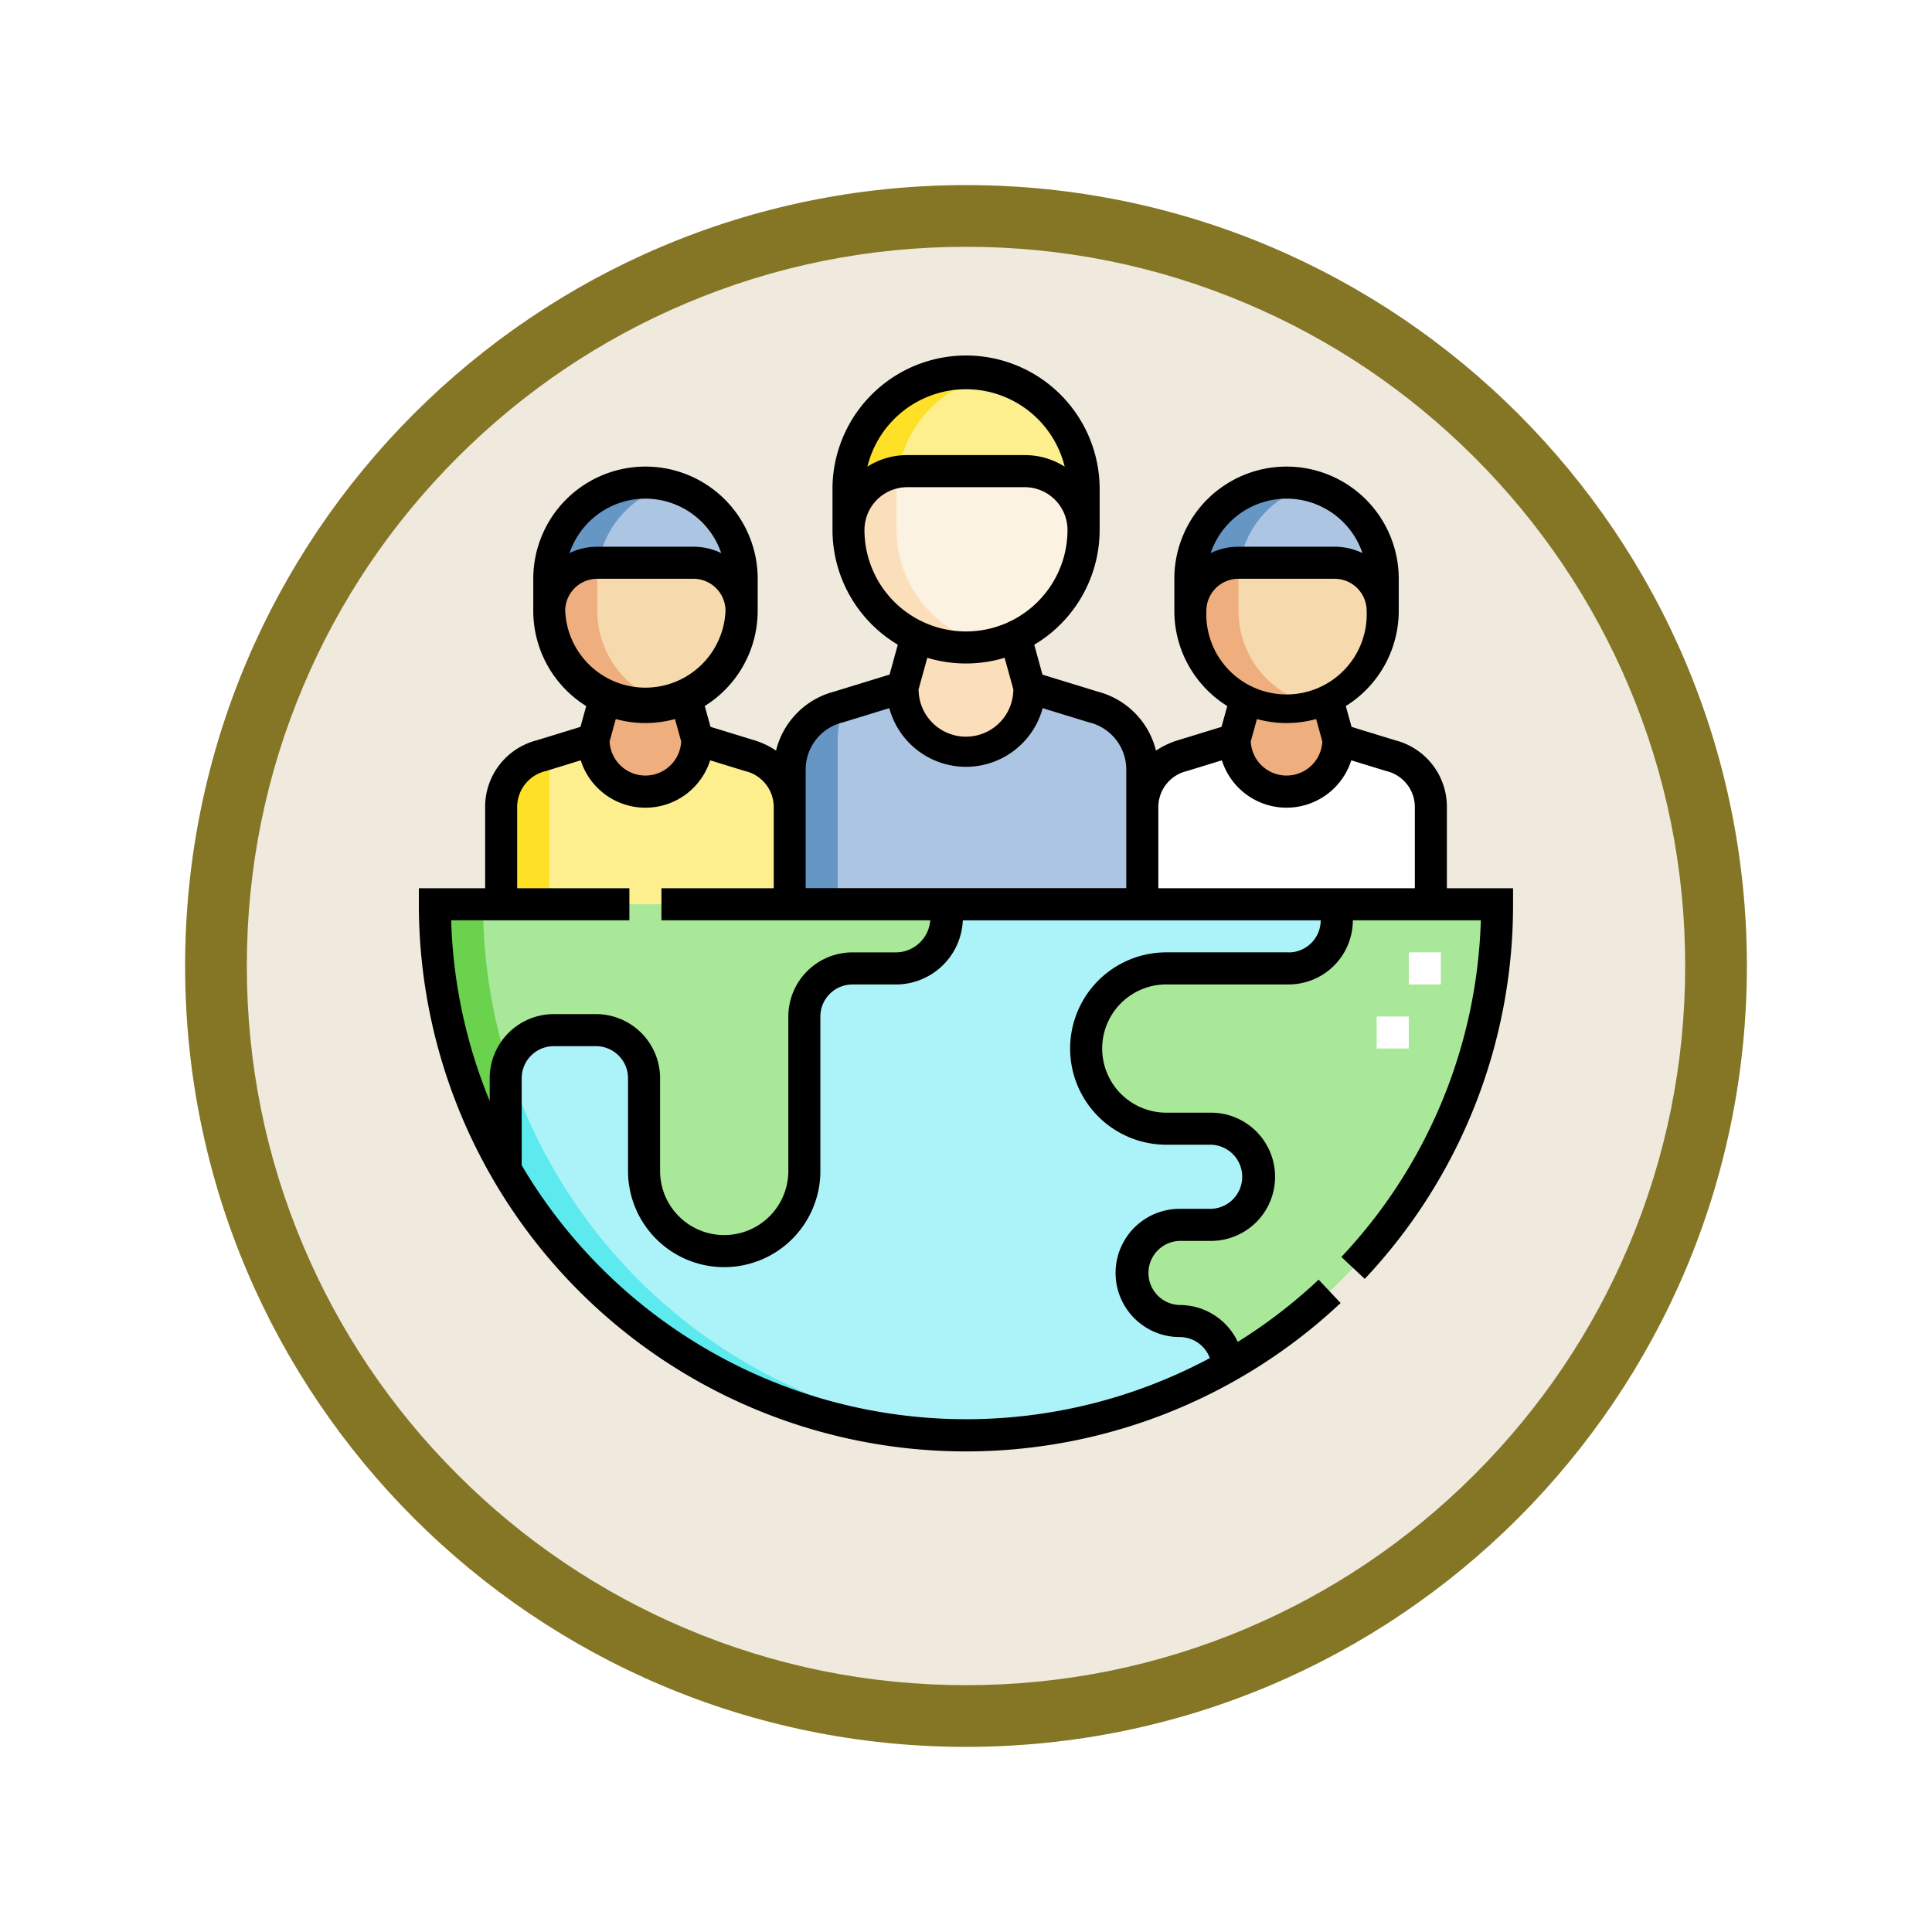 <svg xmlns="http://www.w3.org/2000/svg" xmlns:xlink="http://www.w3.org/1999/xlink" width="93.934" height="93.934" viewBox="0 0 93.934 93.934">
  <defs>
    <filter id="Path_978624" x="0" y="0" width="93.934" height="93.934" filterUnits="userSpaceOnUse">
      <feOffset dy="3" input="SourceAlpha"/>
      <feGaussianBlur stdDeviation="3" result="blur"/>
      <feFlood flood-opacity="0.161"/>
      <feComposite operator="in" in2="blur"/>
      <feComposite in="SourceGraphic"/>
    </filter>
  </defs>
  <g id="Group_1209781" data-name="Group 1209781" transform="translate(-609 -1894.165)">
    <g id="Group_1208655" data-name="Group 1208655" transform="translate(0 -6.555)">
      <g id="Group_1208068" data-name="Group 1208068" transform="translate(412 470.719)">
        <g id="Group_1144123" data-name="Group 1144123" transform="translate(206 1436)">
          <g transform="matrix(1, 0, 0, 1, -9, -6)" filter="url(#Path_978624)">
            <g id="Path_978624-2" data-name="Path 978624" transform="translate(9 6)" fill="#efeadd">
              <path d="M 37.967 74.434 C 33.043 74.434 28.268 73.47 23.773 71.568 C 19.43 69.732 15.53 67.102 12.181 63.753 C 8.831 60.403 6.202 56.503 4.365 52.161 C 2.464 47.666 1.5 42.89 1.5 37.967 C 1.5 33.043 2.464 28.268 4.365 23.773 C 6.202 19.43 8.831 15.53 12.181 12.181 C 15.53 8.831 19.43 6.202 23.773 4.365 C 28.268 2.464 33.043 1.5 37.967 1.5 C 42.89 1.5 47.666 2.464 52.161 4.365 C 56.503 6.202 60.403 8.831 63.753 12.181 C 67.102 15.53 69.732 19.43 71.568 23.773 C 73.47 28.268 74.434 33.043 74.434 37.967 C 74.434 42.89 73.47 47.666 71.568 52.161 C 69.732 56.503 67.102 60.403 63.753 63.753 C 60.403 67.102 56.503 69.732 52.161 71.568 C 47.666 73.47 42.89 74.434 37.967 74.434 Z" stroke="none"/>
              <path d="M 37.967 3 C 33.245 3 28.666 3.924 24.357 5.747 C 20.194 7.508 16.454 10.029 13.242 13.242 C 10.029 16.454 7.508 20.194 5.747 24.357 C 3.924 28.666 3 33.245 3 37.967 C 3 42.689 3.924 47.268 5.747 51.577 C 7.508 55.74 10.029 59.48 13.242 62.692 C 16.454 65.904 20.194 68.426 24.357 70.187 C 28.666 72.009 33.245 72.934 37.967 72.934 C 42.689 72.934 47.268 72.009 51.577 70.187 C 55.74 68.426 59.48 65.904 62.692 62.692 C 65.904 59.48 68.426 55.74 70.187 51.577 C 72.009 47.268 72.934 42.689 72.934 37.967 C 72.934 33.245 72.009 28.666 70.187 24.357 C 68.426 20.194 65.904 16.454 62.692 13.242 C 59.48 10.029 55.74 7.508 51.577 5.747 C 47.268 3.924 42.689 3 37.967 3 M 37.967 0 C 58.935 0 75.934 16.998 75.934 37.967 C 75.934 58.935 58.935 75.934 37.967 75.934 C 16.998 75.934 0 58.935 0 37.967 C 0 16.998 16.998 0 37.967 0 Z" stroke="none" fill="#847625"/>
            </g>
          </g>
        </g>
      </g>
      <g id="ciudadano" transform="translate(629.365 1918.085)">
        <g id="Group_1208654" data-name="Group 1208654" transform="translate(0.779 0.779)">
          <g id="Group_1208652" data-name="Group 1208652">
            <path id="Path_1077282" data-name="Path 1077282" d="M190.645,158.547a3.143,3.143,0,0,0-2.381-3.112l-3.107-.955a3.085,3.085,0,1,1-6.169,0l-3.107.955a3.144,3.144,0,0,0-2.381,3.112v6.483h17.145Z" transform="translate(-156.251 -139.208)" fill="#acc5e3" fill-rule="evenodd"/>
            <path id="Path_1077283" data-name="Path 1077283" d="M229.4,136.266a3.085,3.085,0,0,0,3.085-3.085l-.683-2.47a5.684,5.684,0,0,1-4.8,0l-.683,2.47A3.085,3.085,0,0,0,229.4,136.266Z" transform="translate(-203.577 -117.908)" fill="#fbdfba" fill-rule="evenodd"/>
            <path id="Path_1077284" data-name="Path 1077284" d="M206.715,61.907a5.732,5.732,0,0,0,5.715-5.715,2.866,2.866,0,0,0-2.858-2.858h-5.715A2.866,2.866,0,0,0,201,56.192,5.732,5.732,0,0,0,206.715,61.907Z" transform="translate(-180.893 -48.571)" fill="#fbf2e1" fill-rule="evenodd"/>
            <path id="Path_1077285" data-name="Path 1077285" d="M203.858,12.263h5.715a2.866,2.866,0,0,1,2.858,2.858v-1.9a5.715,5.715,0,0,0-11.43,0v1.905A2.866,2.866,0,0,1,203.858,12.263Z" transform="translate(-180.893 -7.501)" fill="#fdef8e" fill-rule="evenodd"/>
            <path id="Path_1077286" data-name="Path 1077286" d="M52.528,182.286a2.572,2.572,0,0,0-1.948-2.546l-2.542-.781a2.524,2.524,0,0,1-5.048,0l-2.542.781a2.572,2.572,0,0,0-1.948,2.546v4.679H52.528Z" transform="translate(-35.279 -161.142)" fill="#fdef8e" fill-rule="evenodd"/>
            <path id="Path_1077287" data-name="Path 1077287" d="M65.676,103.216a4.69,4.69,0,0,0,4.676-4.676A2.345,2.345,0,0,0,68.014,96.2H63.338A2.345,2.345,0,0,0,61,98.54,4.69,4.69,0,0,0,65.676,103.216Zm31.174,0a4.69,4.69,0,0,0,4.676-4.676A2.345,2.345,0,0,0,99.188,96.2H94.512a2.345,2.345,0,0,0-2.338,2.338A4.69,4.69,0,0,0,96.85,103.216Z" transform="translate(-55.441 -86.985)" fill="#f6d9ad" fill-rule="evenodd"/>
            <path id="Path_1077288" data-name="Path 1077288" d="M63.338,62.6h4.676a2.345,2.345,0,0,1,2.338,2.338V63.378a4.676,4.676,0,0,0-9.352,0v1.559A2.345,2.345,0,0,1,63.338,62.6Zm31.174,0h4.676a2.345,2.345,0,0,1,2.338,2.338V63.378a4.676,4.676,0,0,0-9.352,0v1.559A2.345,2.345,0,0,1,94.512,62.6Z" transform="translate(-55.441 -53.382)" fill="#acc5e3" fill-rule="evenodd"/>
            <path id="Path_1077289" data-name="Path 1077289" d="M57.5,259.117a2.345,2.345,0,0,0-2.338,2.338v7.51a3.9,3.9,0,1,1-7.793,0v-4.509a2.345,2.345,0,0,0-2.338-2.338H42.976a2.345,2.345,0,0,0-2.338,2.338v4.435a25.839,25.839,0,0,0,35.1,9.582,2.345,2.345,0,0,0-2.335-2.211,2.338,2.338,0,0,1,0-4.676h1.52a2.338,2.338,0,1,0,0-4.676H72.756a3.9,3.9,0,1,1,0-7.793h5.952a2.345,2.345,0,0,0,2.338-2.338V256H62.133c0,2.065-1.143,3.117-2.494,3.117Z" transform="translate(-37.195 -230.178)" fill="#acf3f9" fill-rule="evenodd"/>
            <path id="Path_1077290" data-name="Path 1077290" d="M43.061,259.117a3.9,3.9,0,1,0,0,7.793h2.171a2.338,2.338,0,1,1,0,4.676h-1.52a2.338,2.338,0,1,0,0,4.676,2.345,2.345,0,0,1,2.335,2.211A25.813,25.813,0,0,0,59.144,256H51.351v.779a2.345,2.345,0,0,1-2.338,2.338ZM7.5,256a25.7,25.7,0,0,0,3.443,12.892v-4.435a2.345,2.345,0,0,1,2.338-2.338h2.051a2.345,2.345,0,0,1,2.338,2.338v4.509a3.9,3.9,0,1,0,7.793,0v-7.51a2.345,2.345,0,0,1,2.338-2.338h2.143c1.351,0,2.494-1.052,2.494-3.117Z" transform="translate(-7.5 -230.178)" fill="#a9e899" fill-rule="evenodd"/>
            <path id="Path_1077291" data-name="Path 1077291" d="M7.5,256a25.7,25.7,0,0,0,3.443,12.892v-4.435a2.318,2.318,0,0,1,.1-.661,25.79,25.79,0,0,1-1.2-7.8Z" transform="translate(-7.5 -230.178)" fill="#6bd24d" fill-rule="evenodd"/>
            <path id="Path_1077292" data-name="Path 1077292" d="M40.734,331.025a2.318,2.318,0,0,0-.1.661v4.435a25.812,25.812,0,0,0,22.379,12.93q.6,0,1.184-.027A25.824,25.824,0,0,1,40.734,331.025Z" transform="translate(-37.195 -297.407)" fill="#5ceaee" fill-rule="evenodd"/>
            <path id="Path_1077293" data-name="Path 1077293" d="M40.838,185.323l-.39.12a2.572,2.572,0,0,0-1.948,2.546v4.679h2.338Z" transform="translate(-35.279 -166.845)" fill="#fee026" fill-rule="evenodd"/>
            <path id="Path_1077294" data-name="Path 1077294" d="M352.528,182.286a2.572,2.572,0,0,0-1.948-2.546l-2.542-.781a2.524,2.524,0,1,1-5.048,0l-2.542.781a2.572,2.572,0,0,0-1.948,2.546v4.679h14.028Z" transform="translate(-304.105 -161.142)" fill="#fff" fill-rule="evenodd"/>
            <path id="Path_1077295" data-name="Path 1077295" d="M115.409,164.055a2.524,2.524,0,0,0,2.524-2.524l-.559-2.021a4.65,4.65,0,0,1-3.93,0l-.559,2.021A2.524,2.524,0,0,0,115.409,164.055Zm-31.174,0a2.524,2.524,0,0,0,2.524-2.524L86.2,159.51a4.65,4.65,0,0,1-3.93,0l-.559,2.021A2.524,2.524,0,0,0,84.236,164.055Z" transform="translate(-74 -143.714)" fill="#eeae7e" fill-rule="evenodd"/>
            <path id="Path_1077296" data-name="Path 1077296" d="M96.85,103.216a4.64,4.64,0,0,0,1.169-.149,4.693,4.693,0,0,1-3.507-4.527V96.981a4.658,4.658,0,0,1,.066-.779h-.066a2.345,2.345,0,0,0-2.338,2.338A4.69,4.69,0,0,0,96.85,103.216Zm-31.174,0a4.64,4.64,0,0,0,1.169-.149,4.693,4.693,0,0,1-3.507-4.527V96.981A4.657,4.657,0,0,1,63.4,96.2h-.066A2.345,2.345,0,0,0,61,98.54,4.69,4.69,0,0,0,65.676,103.216Z" transform="translate(-55.441 -86.985)" fill="#eeae7e" fill-rule="evenodd"/>
            <path id="Path_1077297" data-name="Path 1077297" d="M94.512,62.6h.066a4.7,4.7,0,0,1,3.441-3.748,4.675,4.675,0,0,0-5.845,4.527v1.559A2.345,2.345,0,0,1,94.512,62.6Zm-31.174,0H63.4a4.7,4.7,0,0,1,3.441-3.748A4.675,4.675,0,0,0,61,63.378v1.559A2.345,2.345,0,0,1,63.338,62.6Z" transform="translate(-55.441 -53.382)" fill="#6696c4" fill-rule="evenodd"/>
            <path id="Path_1077298" data-name="Path 1077298" d="M206.715,62.208a5.676,5.676,0,0,0,1.169-.122,5.736,5.736,0,0,1-4.546-5.594V54.588a5.7,5.7,0,0,1,.075-.918A2.868,2.868,0,0,0,201,56.493,5.732,5.732,0,0,0,206.715,62.208Z" transform="translate(-180.893 -48.872)" fill="#fbdfba" fill-rule="evenodd"/>
            <path id="Path_1077299" data-name="Path 1077299" d="M207.884,7.621A5.713,5.713,0,0,0,201,13.215V15.12a2.868,2.868,0,0,1,2.413-2.823A5.747,5.747,0,0,1,207.884,7.621Z" transform="translate(-180.893 -7.5)" fill="#fee026" fill-rule="evenodd"/>
            <path id="Path_1077300" data-name="Path 1077300" d="M176.282,162.483l-.4.123a3.144,3.144,0,0,0-2.381,3.112V172.2h2.338v-8.042A3.221,3.221,0,0,1,176.282,162.483Z" transform="translate(-156.251 -146.378)" fill="#6696c4" fill-rule="evenodd"/>
          </g>
          <g id="Group_1208653" data-name="Group 1208653" transform="translate(45.794 28.16)">
            <path id="Path_1077301" data-name="Path 1077301" d="M449.762,283.176H448.2v-1.559h1.559Zm1.559-3.117h-1.559V278.5h1.559Z" transform="translate(-448.203 -278.5)" fill="#fff"/>
          </g>
        </g>
        <path id="Path_1077302" data-name="Path 1077302" d="M49.982,25.822v-3.9a3.336,3.336,0,0,0-2.5-3.291l-2.134-.655-.28-1.012a5.456,5.456,0,0,0,2.574-4.629V10.776a5.455,5.455,0,1,0-10.911,0v1.559a5.456,5.456,0,0,0,2.574,4.629l-.28,1.012-2.134.655a3.937,3.937,0,0,0-1.052.5,3.933,3.933,0,0,0-2.819-2.866l-2.7-.829-.4-1.454A6.5,6.5,0,0,0,33.1,8.4V6.495a6.495,6.495,0,1,0-12.989,0V8.4a6.5,6.5,0,0,0,3.175,5.579l-.4,1.454-2.7.829a3.933,3.933,0,0,0-2.82,2.866,3.937,3.937,0,0,0-1.052-.5l-2.134-.655-.28-1.012a5.456,5.456,0,0,0,2.574-4.629V10.776a5.455,5.455,0,1,0-10.911,0v1.559a5.455,5.455,0,0,0,2.574,4.629l-.28,1.012-2.134.655a3.336,3.336,0,0,0-2.5,3.291v3.9H0V26.6A26.6,26.6,0,0,0,44.815,45.988l-1.067-1.136a25.156,25.156,0,0,1-3.933,3.025,3.118,3.118,0,0,0-2.823-1.792,1.559,1.559,0,0,1,0-3.117h1.52a3.117,3.117,0,1,0,0-6.235H36.341a3.117,3.117,0,1,1,0-6.235h5.952a3.121,3.121,0,0,0,3.117-3.117h6.223a24.938,24.938,0,0,1-6.78,16.367l1.136,1.067A26.5,26.5,0,0,0,53.2,26.6v-.779ZM42.188,6.879a3.9,3.9,0,0,1,3.69,2.647,3.1,3.1,0,0,0-1.352-.309H39.85a3.1,3.1,0,0,0-1.352.309A3.9,3.9,0,0,1,42.188,6.879Zm-3.9,5.455a1.561,1.561,0,0,1,1.559-1.559h4.676a1.56,1.56,0,0,1,1.559,1.559,3.9,3.9,0,1,1-7.793,0Zm3.9,5.455a5.442,5.442,0,0,0,1.439-.194l.3,1.089a1.742,1.742,0,0,1-3.48,0l.3-1.089A5.443,5.443,0,0,0,42.188,17.79Zm-4.837,2.332,1.691-.52a3.3,3.3,0,0,0,6.292,0l1.691.52a1.8,1.8,0,0,1,1.4,1.8v3.9H35.954v-3.9A1.8,1.8,0,0,1,37.351,20.122ZM26.6,1.559A4.944,4.944,0,0,1,31.4,5.323a3.614,3.614,0,0,0-1.937-.561H23.744a3.614,3.614,0,0,0-1.937.561A4.944,4.944,0,0,1,26.6,1.559ZM21.666,8.4a2.081,2.081,0,0,1,2.078-2.078h5.715A2.081,2.081,0,0,1,31.537,8.4a4.936,4.936,0,1,1-9.872,0ZM26.6,14.894a6.469,6.469,0,0,0,1.879-.278l.424,1.533a2.3,2.3,0,0,1-4.606,0l.424-1.533a6.467,6.467,0,0,0,1.879.278Zm-7.793,5.224a2.362,2.362,0,0,1,1.831-2.367l2.234-.686a3.863,3.863,0,0,0,7.457,0l2.234.686a2.362,2.362,0,0,1,1.831,2.367v5.7H18.808ZM11.015,6.879A3.9,3.9,0,0,1,14.7,9.526a3.1,3.1,0,0,0-1.352-.309H8.677a3.1,3.1,0,0,0-1.352.309A3.9,3.9,0,0,1,11.015,6.879Zm-3.9,5.455a1.561,1.561,0,0,1,1.559-1.559h4.676a1.56,1.56,0,0,1,1.559,1.559,3.9,3.9,0,0,1-7.793,0Zm3.9,5.455a5.442,5.442,0,0,0,1.439-.194l.3,1.089a1.742,1.742,0,0,1-3.48,0l.3-1.089A5.443,5.443,0,0,0,11.015,17.79Zm-.779,9.591V25.822H4.78v-3.9a1.8,1.8,0,0,1,1.4-1.8l1.691-.52a3.3,3.3,0,0,0,6.292,0l1.691.52a1.8,1.8,0,0,1,1.4,1.8v3.9H11.794v1.559h13.07a1.686,1.686,0,0,1-1.64,1.559H21.081a3.121,3.121,0,0,0-3.117,3.117v7.51a3.117,3.117,0,0,1-6.235,0V35.058a3.121,3.121,0,0,0-3.117-3.117H6.561a3.121,3.121,0,0,0-3.117,3.117v1.106a24.958,24.958,0,0,1-1.873-8.784Zm32.057,1.559H36.341a4.676,4.676,0,1,0,0,9.352h2.171a1.559,1.559,0,0,1,0,3.117h-1.52a3.117,3.117,0,0,0,0,6.235,1.559,1.559,0,0,1,1.464,1.023A25.09,25.09,0,0,1,5,39.292V35.058A1.56,1.56,0,0,1,6.561,33.5H8.611a1.56,1.56,0,0,1,1.559,1.559v4.509a4.676,4.676,0,0,0,9.352,0v-7.51A1.56,1.56,0,0,1,21.081,30.5h2.143a3.258,3.258,0,0,0,3.223-3.117h17.4a1.56,1.56,0,0,1-1.559,1.559Z"/>
      </g>
    </g>
  </g>
</svg>
